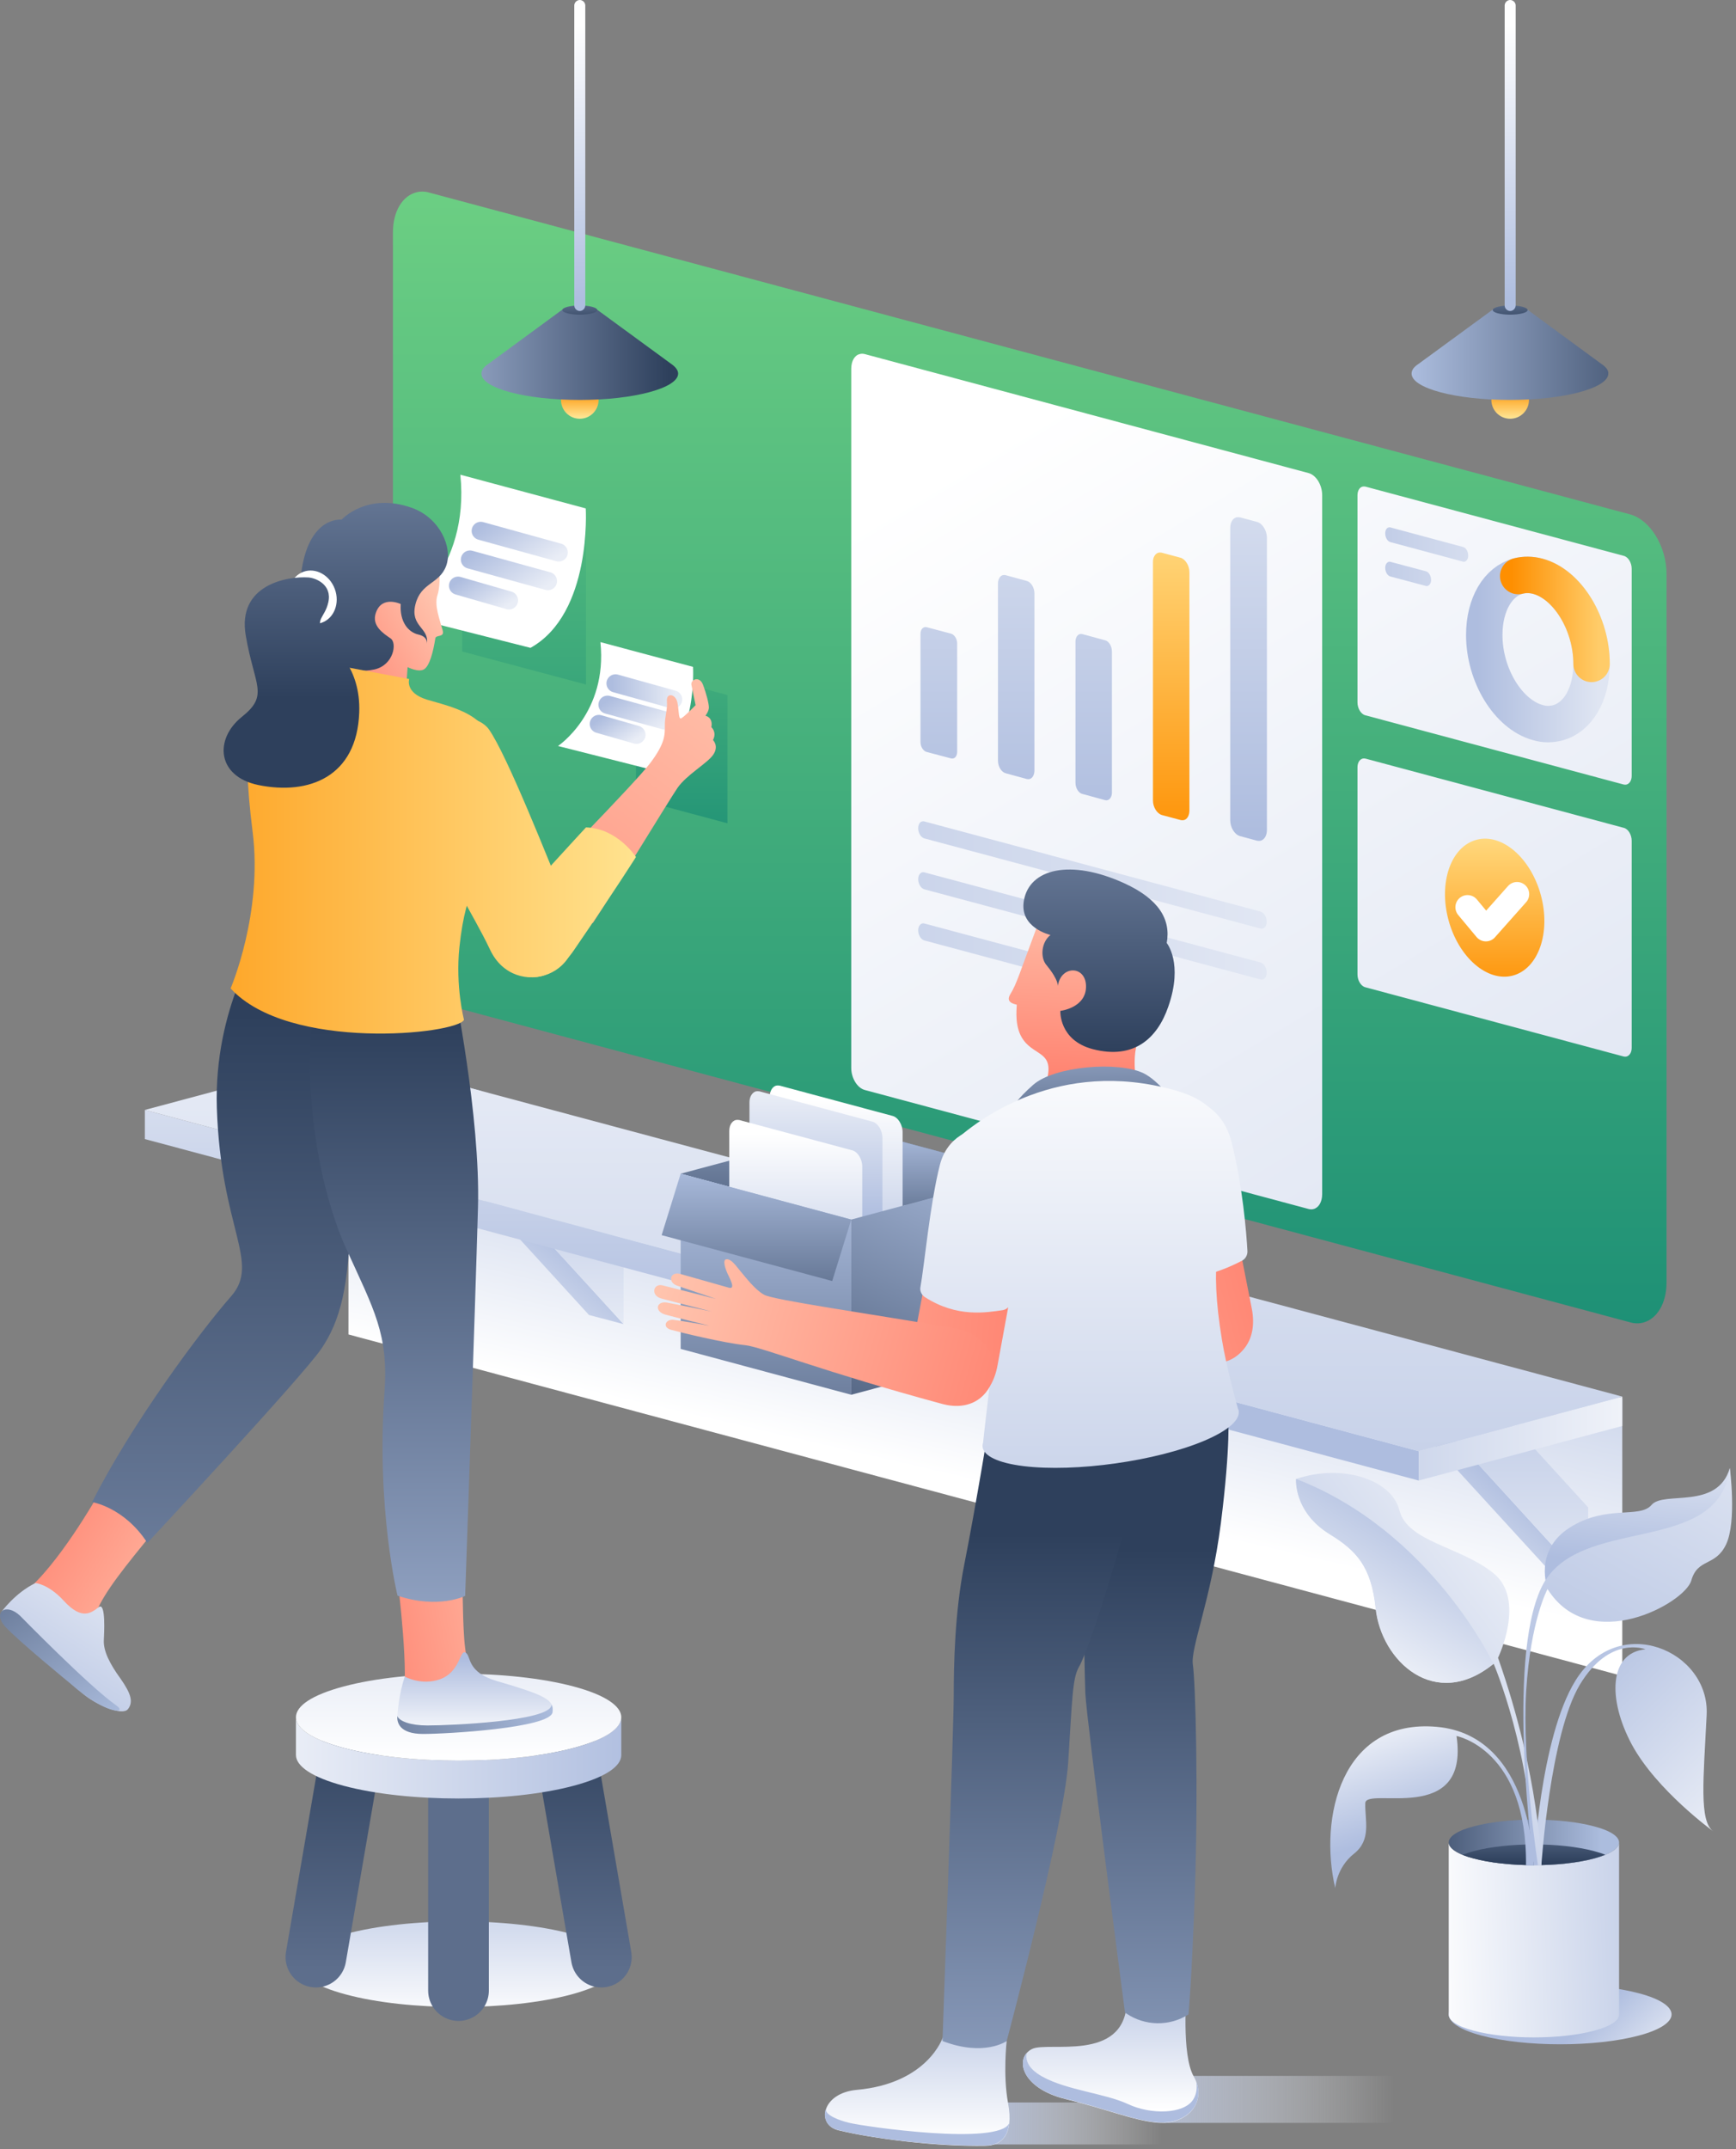 <svg width="286" height="354" viewBox="0 0 286 354" fill="none" xmlns="http://www.w3.org/2000/svg">
<rect x="0" y="0" width="286" height="354" fill="#808080" stroke="none"/>
<g clip-path="url(#clip0_117_3882)">
<path d="M57.406 174.089L267.266 230.331V276.035L57.406 219.793V174.089Z" fill="url(#paint0_linear_117_3882)"/>
<path d="M238.144 222.55L228.814 225.043L223.073 223.532L232.44 221.001L238.144 222.55Z" fill="url(#paint1_linear_117_3882)"/>
<path d="M228.814 225.044L261.638 261.002L255.934 259.454L223.073 223.533L228.814 225.044Z" fill="url(#paint2_linear_117_3882)"/>
<path d="M238.144 222.55L261.638 248.273V261.002L228.814 225.043L238.144 222.55Z" fill="url(#paint3_linear_117_3882)"/>
<path d="M79.239 179.68L69.909 182.172L64.205 180.624L73.535 178.131L79.239 179.68Z" fill="url(#paint4_linear_117_3882)"/>
<path d="M69.909 182.173L102.732 218.094L97.029 216.583L64.205 180.624L69.909 182.173Z" fill="url(#paint5_linear_117_3882)"/>
<path d="M79.239 179.68L102.733 205.364V218.093L69.909 182.173L79.239 179.68Z" fill="url(#paint6_linear_117_3882)"/>
<path d="M23.865 182.815L233.724 239.019V243.854L23.865 187.612V182.815Z" fill="url(#paint7_linear_117_3882)"/>
<path d="M233.724 239.019L267.266 230.029V234.864L233.724 243.854V239.019Z" fill="url(#paint8_linear_117_3882)"/>
<path d="M23.865 182.815L57.406 173.825L267.266 230.029L233.724 239.019L23.865 182.815Z" fill="url(#paint9_linear_117_3882)"/>
<path d="M238.673 331.786C238.673 330.54 240.486 329.256 244.036 328.311C251.213 326.385 262.847 326.385 270.023 328.311C273.612 329.256 275.387 330.54 275.387 331.786C275.387 333.033 273.574 334.317 270.023 335.261C262.847 337.188 251.213 337.188 244.036 335.261C240.448 334.317 238.673 333.033 238.673 331.786Z" fill="url(#paint10_linear_117_3882)"/>
<path d="M238.673 303.458C238.673 304.402 240.033 305.384 242.79 306.102C248.267 307.575 257.143 307.575 262.62 306.102C265.377 305.384 266.737 304.402 266.737 303.458V331.825C266.737 332.769 265.377 333.751 262.62 334.469C257.143 335.942 248.267 335.942 242.79 334.469C240.033 333.751 238.673 332.769 238.673 331.825V303.458Z" fill="url(#paint11_linear_117_3882)"/>
<path d="M238.673 303.458C238.673 302.514 240.033 301.531 242.79 300.814C248.267 299.341 257.143 299.341 262.62 300.814C265.377 301.531 266.737 302.514 266.737 303.458C266.737 304.402 265.377 305.384 262.62 306.102C257.143 307.575 248.267 307.575 242.79 306.102C240.033 305.384 238.673 304.402 238.673 303.458Z" fill="url(#paint12_linear_117_3882)"/>
<path d="M262.62 304.893C257.143 303.42 248.267 303.42 242.79 304.893C242.072 305.082 241.468 305.308 240.939 305.497C241.468 305.724 242.072 305.913 242.79 306.102C248.267 307.575 257.143 307.575 262.62 306.102C263.338 305.913 263.942 305.686 264.471 305.497C263.942 305.271 263.338 305.082 262.62 304.893Z" fill="url(#paint13_linear_117_3882)"/>
<path d="M252.686 307.235C252.686 307.235 253.706 286.234 259.56 276.791C266.624 265.384 281.695 271.881 281.166 282.457C280.637 293.033 279.919 299.907 282.223 301.607C282.223 301.607 272.932 294.884 268.852 287.367C264.811 279.85 265.075 272.221 271.081 271.654C271.081 271.654 265.226 269.274 260.278 277.471C255.368 285.667 253.932 307.235 253.932 307.235C253.932 307.235 253.744 307.31 252.686 307.235Z" fill="url(#paint14_linear_117_3882)"/>
<path d="M252.686 307.235C252.686 307.235 252.459 285.819 236.709 284.421C220.958 283.023 217.256 299.454 219.976 310.974C219.976 310.974 220.164 307.613 223.073 305.309C225.981 303.005 224.848 299.832 224.924 296.999C224.999 294.166 242.148 300.852 239.957 285.932C239.957 285.932 251.628 288.123 251.402 307.273H252.686V307.235Z" fill="url(#paint15_linear_117_3882)"/>
<path d="M253.933 307.235C253.933 307.235 253.706 292.655 246.794 273.052C246.794 273.052 251.44 263.458 246.038 259.114C240.637 254.732 231.874 253.977 230.552 248.764C229.23 243.59 221.033 241.059 213.555 243.59C213.555 243.59 213.101 249.029 219.145 252.73C223.526 255.412 225.944 258.056 226.661 264.893C227.568 273.58 236.444 281.89 246.076 274.034C246.076 274.034 252.384 288.727 252.724 307.235H253.933Z" fill="url(#paint16_linear_117_3882)"/>
<path d="M254.99 261.758C254.99 261.758 252.535 255.488 258.616 251.597C264.698 247.745 270.099 250.2 272.101 247.858C274.103 245.516 282.904 248.764 284.981 241.814C284.981 241.814 285.963 252.164 273.725 256.961C261.487 261.758 254.99 261.758 254.99 261.758Z" fill="url(#paint17_linear_117_3882)"/>
<path d="M252.686 307.235C252.686 307.235 248.078 273.807 253.932 261.494C259.787 249.18 283.13 256.659 284.981 241.777C284.981 241.777 286.152 250.578 284.376 254.355C282.601 258.094 279.693 256.583 278.635 260.323C277.577 264.062 261.864 272.75 254.952 261.72C254.952 261.72 252.157 266.857 251.439 278.453C250.722 290.049 253.366 307.197 253.366 307.197H252.686V307.235Z" fill="url(#paint18_linear_117_3882)"/>
<path d="M213.517 243.59C213.517 243.59 213.063 249.029 219.107 252.731C223.488 255.412 225.906 258.056 226.624 264.893C227.53 273.581 236.406 281.89 246.038 274.034C246.038 274.072 235.764 252.164 213.517 243.59Z" fill="url(#paint19_linear_117_3882)"/>
<path d="M68.549 31.691C69.229 31.502 69.984 31.502 70.74 31.728L268.55 84.722C271.874 85.628 274.556 90.01 274.556 94.543V211.219C274.556 214.694 272.969 217.225 270.741 217.829C270.061 218.018 269.306 218.018 268.55 217.792L70.74 164.798C67.416 163.891 64.734 159.51 64.734 154.977V38.3C64.734 34.825 66.283 32.295 68.549 31.691Z" fill="url(#paint20_linear_117_3882)"/>
<path d="M141.637 58.319C141.902 58.243 142.166 58.243 142.468 58.319L215.594 77.922C216.841 78.262 217.823 79.886 217.823 81.548V196.677C217.823 197.961 217.256 198.905 216.425 199.132C216.161 199.207 215.896 199.207 215.594 199.132L142.468 179.528C141.222 179.188 140.24 177.564 140.24 175.902V60.736C140.24 59.452 140.806 58.508 141.637 58.319Z" fill="url(#paint21_linear_117_3882)"/>
<path d="M151.911 135.298C152.024 135.26 152.138 135.26 152.289 135.298L207.662 150.142C208.229 150.293 208.682 151.049 208.682 151.804C208.682 152.408 208.418 152.824 208.04 152.937C207.927 152.975 207.813 152.975 207.662 152.937L152.289 138.093C151.722 137.942 151.269 137.186 151.269 136.431C151.269 135.827 151.533 135.373 151.911 135.298Z" fill="url(#paint22_linear_117_3882)"/>
<path d="M151.911 143.683C152.024 143.645 152.138 143.645 152.289 143.683L207.662 158.527C208.229 158.678 208.682 159.434 208.682 160.189C208.682 160.794 208.418 161.209 208.04 161.322C207.927 161.36 207.813 161.36 207.662 161.322L152.289 146.478C151.722 146.327 151.269 145.572 151.269 144.816C151.269 144.25 151.533 143.796 151.911 143.683Z" fill="url(#paint23_linear_117_3882)"/>
<path d="M151.911 152.107C152.024 152.069 152.138 152.069 152.289 152.107L184.999 160.87C185.566 161.021 186.019 161.776 186.019 162.532C186.019 163.136 185.755 163.552 185.377 163.665C185.264 163.703 185.15 163.703 184.999 163.665L152.289 154.902C151.722 154.751 151.269 153.996 151.269 153.24C151.269 152.674 151.533 152.22 151.911 152.107Z" fill="url(#paint24_linear_117_3882)"/>
<path d="M224.471 80.151C224.622 80.113 224.773 80.113 224.962 80.151L267.53 91.558C268.248 91.747 268.815 92.691 268.815 93.673V127.781C268.815 128.536 268.475 129.065 267.984 129.216C267.833 129.254 267.681 129.254 267.493 129.216L224.924 117.809C224.206 117.62 223.64 116.676 223.64 115.694V81.586C223.64 80.831 223.98 80.264 224.471 80.151Z" fill="url(#paint25_linear_117_3882)"/>
<path d="M228.777 86.874C228.89 86.837 228.965 86.837 229.079 86.874L241.015 90.085C241.506 90.198 241.883 90.841 241.883 91.52C241.883 92.011 241.657 92.389 241.317 92.502C241.203 92.54 241.128 92.54 241.015 92.502L229.079 89.292C228.588 89.179 228.21 88.537 228.21 87.857C228.21 87.328 228.437 86.95 228.777 86.874Z" fill="url(#paint26_linear_117_3882)"/>
<path d="M228.777 92.54C228.89 92.502 228.965 92.502 229.079 92.54L234.896 94.089C235.387 94.202 235.764 94.844 235.764 95.524C235.764 96.015 235.538 96.393 235.198 96.506C235.084 96.544 235.009 96.544 234.896 96.506L229.079 94.957C228.588 94.844 228.21 94.202 228.21 93.522C228.21 93.031 228.437 92.653 228.777 92.54Z" fill="url(#paint27_linear_117_3882)"/>
<path d="M224.471 124.948C224.622 124.91 224.773 124.91 224.962 124.948L267.53 136.355C268.248 136.544 268.815 137.488 268.815 138.471V172.578C268.815 173.334 268.475 173.863 267.984 174.014C267.833 174.051 267.681 174.051 267.493 174.014L224.924 162.607C224.206 162.418 223.64 161.473 223.64 160.491V126.384C223.64 125.628 223.98 125.099 224.471 124.948Z" fill="url(#paint28_linear_117_3882)"/>
<path d="M76.141 78.716L96.538 84.155V112.748L76.141 107.309V78.716Z" fill="url(#paint29_linear_117_3882)"/>
<path d="M75.839 78.187L96.5 83.739C96.5 83.739 97.558 101.039 87.397 106.705L66.358 101.379C66.396 101.379 77.463 93.938 75.839 78.187Z" fill="white"/>
<path d="M79.201 87.441L92.043 90.992" stroke="url(#paint30_linear_117_3882)" stroke-width="3" stroke-miterlimit="10" stroke-linecap="round" stroke-linejoin="round"/>
<path d="M77.425 92.163L90.268 95.713" stroke="url(#paint31_linear_117_3882)" stroke-width="3" stroke-miterlimit="10" stroke-linecap="round" stroke-linejoin="round"/>
<path d="M75.461 96.469L83.847 98.886" stroke="url(#paint32_linear_117_3882)" stroke-width="3" stroke-miterlimit="10" stroke-linecap="round" stroke-linejoin="round"/>
<path d="M203.696 85.212C203.885 85.175 204.074 85.175 204.3 85.212L207.096 85.968C207.964 86.195 208.72 87.365 208.72 88.574V136.695C208.72 137.64 208.304 138.282 207.7 138.47C207.511 138.508 207.322 138.508 207.096 138.47L204.3 137.715C203.432 137.488 202.676 136.318 202.676 135.109V86.988C202.676 86.043 203.092 85.364 203.696 85.212Z" fill="url(#paint33_linear_117_3882)"/>
<path d="M190.854 91.029C191.005 90.992 191.194 90.992 191.383 91.029L194.48 91.86C195.273 92.087 195.953 93.144 195.953 94.24V133.485C195.953 134.316 195.575 134.958 195.046 135.071C194.895 135.109 194.706 135.109 194.518 135.071L191.42 134.24C190.627 134.013 189.947 132.956 189.947 131.861V92.653C189.909 91.785 190.325 91.18 190.854 91.029Z" fill="url(#paint34_linear_117_3882)"/>
<path d="M177.898 104.438C178.011 104.401 178.162 104.401 178.314 104.438L182.053 105.458C182.695 105.609 183.186 106.44 183.186 107.309V130.539C183.186 131.181 182.884 131.672 182.468 131.785C182.355 131.823 182.204 131.823 182.053 131.785L178.314 130.765C177.671 130.614 177.18 129.783 177.18 128.915V105.685C177.18 105.043 177.483 104.552 177.898 104.438Z" fill="url(#paint35_linear_117_3882)"/>
<path d="M165.207 94.731C165.358 94.694 165.509 94.694 165.66 94.731L169.135 95.676C169.853 95.865 170.419 96.771 170.419 97.753V126.913C170.419 127.631 170.079 128.197 169.626 128.31C169.475 128.348 169.324 128.348 169.173 128.31L165.698 127.366C164.98 127.177 164.414 126.271 164.414 125.289V96.091C164.414 95.411 164.754 94.845 165.207 94.731Z" fill="url(#paint36_linear_117_3882)"/>
<path d="M152.289 103.305C152.402 103.267 152.515 103.267 152.667 103.305L156.67 104.363C157.237 104.514 157.69 105.232 157.69 105.987V123.815C157.69 124.382 157.426 124.835 157.048 124.911C156.935 124.948 156.821 124.948 156.67 124.911L152.667 123.853C152.1 123.702 151.647 122.984 151.647 122.229V104.401C151.647 103.834 151.911 103.418 152.289 103.305Z" fill="url(#paint37_linear_117_3882)"/>
<path d="M256.614 119.056C259.9 118.187 262.204 114.448 262.204 109.349C262.204 102.701 258.238 96.242 253.366 94.92C252.233 94.618 251.137 94.618 250.118 94.882C246.831 95.751 244.527 99.49 244.527 104.59C244.527 111.237 248.493 117.696 253.366 119.018C254.499 119.358 255.594 119.321 256.614 119.056Z" stroke="url(#paint38_linear_117_3882)" stroke-width="6" stroke-miterlimit="10"/>
<path d="M262.205 109.349C262.205 102.701 258.239 96.242 253.366 94.92C252.233 94.618 251.138 94.618 250.118 94.882" stroke="url(#paint39_linear_117_3882)" stroke-width="6" stroke-miterlimit="10" stroke-linecap="round" stroke-linejoin="round"/>
<path d="M243.243 138.32C247.436 137.186 252.195 141.303 253.857 147.46C255.519 153.617 253.441 159.547 249.249 160.68C245.056 161.813 240.297 157.696 238.635 151.54C236.973 145.383 239.013 139.453 243.243 138.32Z" fill="url(#paint40_linear_117_3882)"/>
<path d="M241.77 149.424L244.792 153.051L249.929 147.271" stroke="white" stroke-width="4" stroke-miterlimit="10" stroke-linecap="round" stroke-linejoin="round"/>
<path d="M95.518 68.971C97.228 68.971 98.615 67.585 98.615 65.874C98.615 64.164 97.228 62.777 95.518 62.777C93.807 62.777 92.421 64.164 92.421 65.874C92.421 67.585 93.807 68.971 95.518 68.971Z" fill="url(#paint41_linear_117_3882)"/>
<path d="M110.589 59.944L98.351 50.992H92.647L80.447 59.944C79.692 60.435 79.314 60.963 79.314 61.53C79.314 63.947 86.566 65.874 95.518 65.874C104.47 65.874 111.722 63.91 111.722 61.53C111.722 61.001 111.307 60.435 110.589 59.944Z" fill="url(#paint42_linear_117_3882)"/>
<path d="M95.518 51.823C97.103 51.823 98.389 51.485 98.389 51.068C98.389 50.651 97.103 50.312 95.518 50.312C93.933 50.312 92.647 50.651 92.647 51.068C92.647 51.485 93.933 51.823 95.518 51.823Z" fill="url(#paint43_linear_117_3882)"/>
<path d="M95.518 51.218C95.027 51.218 94.611 50.803 94.611 50.312V0.907C94.611 0.415 95.027 0 95.518 0C96.009 0 96.424 0.415 96.424 0.907V50.274C96.424 50.803 96.009 51.218 95.518 51.218Z" fill="url(#paint44_linear_117_3882)"/>
<path d="M248.796 68.971C250.506 68.971 251.893 67.585 251.893 65.874C251.893 64.164 250.506 62.777 248.796 62.777C247.085 62.777 245.698 64.164 245.698 65.874C245.698 67.585 247.085 68.971 248.796 68.971Z" fill="url(#paint45_linear_117_3882)"/>
<path d="M263.829 59.944L251.628 50.992H245.925L233.687 59.944C232.931 60.435 232.554 60.963 232.554 61.53C232.554 63.947 239.806 65.874 248.758 65.874C257.71 65.874 264.962 63.91 264.962 61.53C265 61.001 264.584 60.435 263.829 59.944Z" fill="url(#paint46_linear_117_3882)"/>
<path d="M248.795 51.823C250.381 51.823 251.666 51.485 251.666 51.068C251.666 50.651 250.381 50.312 248.795 50.312C247.21 50.312 245.925 50.651 245.925 51.068C245.925 51.485 247.21 51.823 248.795 51.823Z" fill="url(#paint47_linear_117_3882)"/>
<path d="M248.795 51.218C248.304 51.218 247.889 50.803 247.889 50.312V0.907C247.889 0.415 248.304 0 248.795 0C249.286 0 249.702 0.415 249.702 0.907V50.274C249.702 50.803 249.286 51.218 248.795 51.218Z" fill="url(#paint48_linear_117_3882)"/>
<path d="M153.157 210.653C154.668 211.106 161.694 213.07 165.32 213.524C167.888 213.864 178.276 218.358 197.426 224.137C206.869 226.97 210.004 213.788 199.654 211.711C185.754 208.915 170.155 206.234 168.644 205.327C167.133 204.421 165.66 202.343 164.791 201.248C163.96 200.228 163.356 199.284 162.6 199.284C161.845 199.321 162.412 201.059 162.865 202.003C163.318 202.948 163.847 204.27 162.865 203.967C162.865 203.967 156.632 202.003 154.933 201.474C153.233 200.946 152.78 202.796 154.366 203.363C155.915 203.93 160.712 205.743 160.712 205.743C160.712 205.743 153.535 203.703 151.987 203.288C150.438 202.872 149.947 204.874 151.684 205.44C153.422 206.007 159.919 207.858 159.919 207.858C159.919 207.858 154.895 206.649 152.591 206.158C150.891 205.78 150.4 207.556 152.326 208.16C154.706 208.878 159.465 210.2 159.465 210.2C159.465 210.2 155.348 209.331 153.497 209.029C152.289 208.84 151.647 210.2 153.157 210.653Z" fill="url(#paint49_linear_117_3882)"/>
<path d="M190.136 207.631C190.136 207.631 190.778 211.258 192.327 218.85C194.064 227.311 208.342 226.442 206.226 215.526C203.96 203.93 203.734 202.948 203.734 202.948L190.136 207.631Z" fill="url(#paint50_linear_117_3882)"/>
<path d="M189.758 210.199C189.116 210.048 188.625 209.482 188.512 208.802C188.058 205.516 186.661 195.355 186.283 188.858C185.717 179.68 200.07 177.149 202.865 188.027C204.716 195.166 205.358 203.211 205.509 206.044C205.547 206.686 205.207 207.329 204.64 207.631C202.298 208.877 195.915 211.786 189.758 210.199Z" fill="url(#paint51_linear_117_3882)"/>
<path d="M140.24 185.799L168.342 193.316L171.477 203.439L143.375 195.922L140.24 185.799Z" fill="url(#paint52_linear_117_3882)"/>
<path d="M112.137 193.316L140.24 185.799L168.342 193.316L140.24 200.87L112.137 193.316Z" fill="url(#paint53_linear_117_3882)"/>
<path d="M168.342 193.316L140.24 185.799V200.87L168.342 193.316Z" fill="url(#paint54_linear_117_3882)"/>
<path d="M127.851 178.811C128.039 178.773 128.228 178.773 128.455 178.811L147.039 183.797C147.945 184.024 148.701 185.232 148.701 186.479V215.147C148.701 216.092 148.247 216.809 147.643 216.96C147.454 216.998 147.265 216.998 147.039 216.96L128.455 211.975C127.548 211.748 126.793 210.539 126.793 209.293V180.624C126.831 179.68 127.246 179 127.851 178.811Z" fill="url(#paint55_linear_117_3882)"/>
<path d="M124.527 179.755C124.715 179.718 124.904 179.718 125.131 179.755L143.715 184.741C144.621 184.968 145.377 186.177 145.377 187.423V216.092C145.377 217.036 144.923 217.754 144.319 217.905C144.13 217.943 143.941 217.943 143.715 217.905L125.131 212.919C124.224 212.692 123.469 211.484 123.469 210.237V181.568C123.469 180.624 123.922 179.944 124.527 179.755Z" fill="url(#paint56_linear_117_3882)"/>
<path d="M121.203 184.477C121.391 184.439 121.58 184.439 121.807 184.477L140.391 189.463C141.297 189.69 142.053 190.898 142.053 192.145V220.813C142.053 221.758 141.599 222.475 140.995 222.626C140.806 222.664 140.617 222.664 140.391 222.626L121.807 217.641C120.9 217.414 120.145 216.205 120.145 214.959V186.29C120.145 185.346 120.561 184.666 121.203 184.477Z" fill="url(#paint57_linear_117_3882)"/>
<path d="M112.137 193.315L140.24 200.87V229.727L112.137 222.173V193.315Z" fill="url(#paint58_linear_117_3882)"/>
<path d="M112.137 193.315L140.24 200.87L137.105 210.993L109.002 203.438L112.137 193.315Z" fill="url(#paint59_linear_117_3882)"/>
<path d="M140.24 200.87L168.342 193.315V222.173L140.24 229.727V200.87Z" fill="url(#paint60_linear_117_3882)"/>
<path d="M187.567 179.944C187.567 179.944 186.132 174.77 187.567 171.143C188.625 168.424 195.235 162.532 191.458 153.844C188.398 146.781 174.045 144.023 170.797 152.749C167.926 160.416 167.511 162.003 166.453 163.74C165.66 165.024 166.869 165.327 167.511 165.478C167.473 166.384 167.133 169.293 168.606 171.295C170.646 174.127 174.121 173.108 172.157 178.924L187.567 179.944Z" fill="url(#paint61_linear_117_3882)"/>
<path d="M173.063 153.996C173.063 153.996 167.888 152.825 168.682 148.33C169.588 143.08 176.349 141.418 185.263 145.497C190.854 148.065 192.931 151.389 192.213 155.318C192.213 155.318 194.971 158.641 192.478 165.78C190.665 171.068 186.774 174.543 180.051 172.806C174.423 171.333 174.687 166.498 174.687 166.498C174.687 166.498 179.031 166.007 178.918 162.343C178.804 158.944 174.687 159.019 174.272 162.456C174.272 162.456 174.498 161.512 172.421 158.981C171.326 157.735 171.552 155.166 173.063 153.996Z" fill="url(#paint62_linear_117_3882)"/>
<path d="M233.725 349.652H191.722L184.508 341.909H233.725V349.652Z" fill="url(#paint63_linear_117_3882)"/>
<path d="M202.412 353.203H160.372L153.195 346.291H202.412V353.203Z" fill="url(#paint64_linear_117_3882)"/>
<path d="M195.5 327.972C195.5 327.972 194.593 338.397 196.67 342.023C199.05 346.215 195.537 350.068 190.627 349.615C186.623 349.237 182.77 347.5 175.518 345.724C168.266 343.949 167.057 339.001 170.004 337.49C172.572 336.168 185.15 339.756 185.641 329.898L195.5 327.972Z" fill="url(#paint65_linear_117_3882)"/>
<path d="M202.336 232.976C202.336 232.976 202.79 237.81 201.128 250.917C199.503 263.608 196.104 271.389 196.52 274.185C196.935 276.98 197.464 294.317 196.822 312.334C196.293 326.876 195.802 331.786 195.802 331.786C192.667 333.788 188.625 333.713 185.566 331.635L185.339 331.484C185.339 331.484 178.993 283.25 178.805 278.906C178.616 274.6 177.974 234.411 177.974 234.411L202.336 232.976Z" fill="url(#paint66_linear_117_3882)"/>
<path d="M196.557 345.837C195.009 348.217 189.607 348.33 185.83 346.555C182.015 344.779 175.783 344.288 171.703 342.022C169.059 340.549 168.946 339 169.173 338.094C167.397 340.058 169.059 344.137 175.518 345.686C182.771 347.461 186.585 349.199 190.627 349.576C195.197 349.992 198.559 346.706 197.086 342.891C197.237 343.835 197.162 344.893 196.557 345.837Z" fill="url(#paint67_linear_117_3882)"/>
<path d="M165.849 336.168C165.849 336.168 165.207 341.721 166.076 346.404C167.058 351.692 164.942 353.392 162.374 353.43C154.517 353.581 143.979 352.297 138.087 350.861C134.461 349.955 135.329 344.742 141.146 344.214C152.855 343.156 155.311 335.602 155.311 335.602L165.849 336.168Z" fill="url(#paint68_linear_117_3882)"/>
<path d="M190.136 230.408L163.356 232.221C163.356 232.221 160.712 248.425 158.861 257.679C157.275 265.686 157.124 274.336 157.124 279.322C157.124 284.308 155.273 336.168 155.273 336.168C162.185 338.812 165.849 336.168 165.849 336.168C165.849 336.168 175.292 300.776 175.972 290.389C176.651 280.002 176.651 276.489 177.747 274.563C179.711 271.277 187.681 246.007 190.136 230.408Z" fill="url(#paint69_linear_117_3882)"/>
<path d="M166.264 349.691C164.64 353.43 142.506 350.295 139.786 349.615C138.54 349.313 135.782 348.407 136.085 347.273C135.518 348.784 136.198 350.371 138.049 350.824C143.941 352.297 154.517 353.544 162.336 353.392C164.3 353.392 165.962 352.41 166.264 349.691Z" fill="url(#paint70_linear_117_3882)"/>
<path d="M167.02 182.136C167.02 182.136 167.699 180.889 170.192 178.698C173.705 175.563 184.319 174.77 188.398 176.772C190.816 177.943 193.309 181.418 193.309 181.418L167.02 182.136Z" fill="url(#paint71_linear_117_3882)"/>
<path d="M193.535 179.567C183.979 176.885 175.896 178.094 169.739 180.398C161.505 183.457 156.746 188.443 156.746 188.443C156.746 188.443 162.827 199.057 164.262 204.987C165.547 210.313 162.336 233.429 161.958 237.622C161.883 237.848 161.845 238.113 161.883 238.34C162.072 239.775 164.338 240.946 168.606 241.475C177.143 242.532 190.514 240.644 198.446 237.282C202.412 235.582 204.263 233.882 204.074 232.409C204.074 232.296 204.036 232.183 203.96 232.069C203.545 230.596 201.996 224.855 201.316 220.7C199.126 207.442 201.09 204.005 202.261 193.127C203.129 184.742 199.654 181.304 193.535 179.567Z" fill="url(#paint72_linear_117_3882)"/>
<path d="M152.289 211.672C152.289 211.672 151.533 215.261 150.211 222.891C148.738 231.389 162.336 235.846 164.338 224.892C166.491 213.259 166.642 212.277 166.642 212.277L152.289 211.672Z" fill="url(#paint73_linear_117_3882)"/>
<path d="M152.365 213.637C151.798 213.259 151.496 212.579 151.647 211.937C152.251 208.651 153.233 198.075 154.857 191.805C157.199 182.928 170.344 183.91 169.626 195.091C169.135 202.456 167.247 211.786 166.529 214.543C166.378 215.185 165.849 215.676 165.207 215.79C162.525 216.167 157.69 217.074 152.365 213.637Z" fill="url(#paint74_linear_117_3882)"/>
<path d="M110.589 219.038C112.1 219.454 119.201 221.191 122.827 221.569C125.395 221.833 135.934 226.026 155.235 231.238C164.753 233.807 167.511 220.511 157.086 218.736C143.11 216.356 127.473 214.128 125.886 213.259C124.338 212.39 122.827 210.351 121.92 209.293C121.089 208.273 120.447 207.367 119.692 207.404C118.936 207.442 119.541 209.18 120.032 210.124C120.485 211.068 121.089 212.353 120.069 212.088C120.069 212.088 113.762 210.313 112.062 209.822C110.362 209.369 109.984 211.219 111.533 211.748C113.119 212.277 117.954 213.939 117.954 213.939C117.954 213.939 110.702 212.088 109.153 211.71C107.605 211.333 107.152 213.372 108.927 213.863C110.702 214.354 117.237 216.016 117.237 216.016C117.237 216.016 112.175 214.959 109.871 214.543C108.134 214.241 107.718 216.016 109.682 216.545C112.1 217.187 116.897 218.358 116.897 218.358C116.897 218.358 112.78 217.603 110.929 217.376C109.644 217.263 109.04 218.623 110.589 219.038Z" fill="url(#paint75_linear_117_3882)"/>
<path d="M49.285 323.515C49.285 321.702 51.854 319.926 56.991 318.529C67.265 315.772 83.884 315.772 94.12 318.529C99.257 319.889 101.826 321.702 101.826 323.515C101.826 325.328 99.257 327.103 94.12 328.501C83.847 331.258 67.227 331.258 56.991 328.501C51.854 327.141 49.285 325.328 49.285 323.515Z" fill="url(#paint76_linear_117_3882)"/>
<path d="M75.537 288.349V327.858" stroke="url(#paint77_linear_117_3882)" stroke-width="10" stroke-miterlimit="10" stroke-linecap="round" stroke-linejoin="round"/>
<path d="M58.842 282.834L52.043 322.344" stroke="url(#paint78_linear_117_3882)" stroke-width="10" stroke-miterlimit="10" stroke-linecap="round" stroke-linejoin="round"/>
<path d="M92.269 282.834L99.068 322.344" stroke="url(#paint79_linear_117_3882)" stroke-width="10" stroke-miterlimit="10" stroke-linecap="round" stroke-linejoin="round"/>
<path d="M48.757 282.834C48.757 284.685 51.363 286.498 56.613 287.896C67.076 290.691 84.035 290.691 94.498 287.896C99.748 286.498 102.355 284.648 102.355 282.834V289.067C102.355 290.918 99.748 292.731 94.498 294.128C84.035 296.923 67.076 296.923 56.613 294.128C51.363 292.731 48.757 290.88 48.757 289.067V282.834Z" fill="url(#paint80_linear_117_3882)"/>
<path d="M48.757 282.834C48.757 280.984 51.363 279.171 56.613 277.773C67.076 274.978 84.035 274.978 94.498 277.773C99.748 279.171 102.355 281.021 102.355 282.834C102.355 284.685 99.748 286.498 94.498 287.896C84.035 290.691 67.076 290.691 56.613 287.896C51.363 286.498 48.757 284.685 48.757 282.834Z" fill="url(#paint81_linear_117_3882)"/>
<path d="M16.084 246.347C16.084 246.347 9.512 257.943 4.035 262.249C0.9 264.741 1.882 266.555 6.566 270.256C11.212 273.996 16.462 278.339 18.464 278.641C20.466 278.944 20.352 278.075 17.671 274.789C12.42 268.254 15.404 264.326 25.678 251.824L16.084 246.347Z" fill="url(#paint82_linear_117_3882)"/>
<path d="M43.053 154.562C43.053 154.562 35.197 166.007 35.725 182.475C36.367 202.494 43.015 207.933 38.029 213.561C33.081 219.189 21.674 234.487 15.178 247.405C15.178 247.405 20.465 248.236 24.28 254.128C24.28 254.128 49.852 226.706 52.949 222.136C56.047 217.565 57.595 211.748 57.671 199.888C57.746 188.028 59.144 160.001 59.144 160.001L43.053 154.562Z" fill="url(#paint83_linear_117_3882)"/>
<path d="M0.258 265.459C0.258 265.459 2.524 262.324 5.848 260.738C5.848 260.738 7.963 260.889 10.494 263.646C13.553 267.008 15.102 265.573 16.273 264.704C17.482 263.797 17.142 269.274 17.104 270.181C17.028 271.918 18.048 273.996 19.861 276.489C21.637 279.019 21.977 280.379 21.07 281.512C20.163 282.645 16.122 280.908 13.969 279.208C11.816 277.546 0.258 265.459 0.258 265.459Z" fill="url(#paint84_linear_117_3882)"/>
<path d="M3.317 266.139C0.975 263.911 -1.253 265.535 0.824 267.877C2.902 270.181 11.627 277.319 11.627 277.319C17.444 282.494 21.07 282.268 19.219 280.946C14.762 277.848 3.317 266.139 3.317 266.139Z" fill="url(#paint85_linear_117_3882)"/>
<path d="M54.876 112.106C54.876 112.106 55.933 107.272 55.48 105.61C54.989 103.948 50.381 95.6 53.214 89.481C56.046 83.362 63.978 82.72 68.36 85.931C72.742 89.141 72.817 95.827 72.062 98.055C71.533 99.68 72.402 101.908 72.93 103.834C73.27 105.043 71.835 104.514 71.722 105.119C71.382 107.309 70.777 109.727 69.833 110.256C68.889 110.784 67.151 109.878 67.151 109.878L66.849 114.335L54.876 112.106Z" fill="url(#paint86_linear_117_3882)"/>
<path d="M49.739 93.598C51.174 84.948 56.273 85.591 56.273 85.591C56.273 85.591 60.466 80.983 67.907 83.664C72.477 85.326 74.63 90.199 73.497 93.221C72.364 96.242 69.342 95.902 68.436 99.566C67.529 103.23 70.778 103.381 70.324 106.063C70.324 106.063 70.589 104.892 68.927 104.514C67.265 104.137 65.829 102.437 66.018 99.491C66.018 99.491 62.959 98.017 61.939 100.888C61.146 103.041 63.148 104.325 64.356 105.156C65.452 105.912 64.847 109.538 61.712 110.256C54.422 111.842 47.888 104.552 49.739 93.598Z" fill="url(#paint87_linear_117_3882)"/>
<path d="M65.263 258.245C65.263 258.245 67.076 271.881 66.623 278.113C66.358 282.117 67.831 282.759 73.799 282.495C79.767 282.23 86.566 282.079 88.266 281.021C90.003 279.926 86.642 278.453 82.411 278C75.537 277.282 76.557 272.183 76.066 256.017L65.263 258.245Z" fill="url(#paint88_linear_117_3882)"/>
<path d="M65.49 262.815C65.49 262.815 61.977 248.613 63.337 229.35C64.016 219.718 61.675 215.865 56.991 205.554C51.967 194.449 48.681 174.128 53.289 158.528L74.706 162.192C74.706 162.192 79.163 183.873 78.747 198.83C78.294 215.261 76.632 262.853 76.632 262.853C76.632 262.853 72.213 265.082 65.49 262.815Z" fill="url(#paint89_linear_117_3882)"/>
<path d="M65.452 282.721C65.452 282.721 65.678 278.982 66.698 276.149C66.698 276.149 69.418 277.66 72.439 276.602C75.952 275.356 75.688 271.541 76.746 272.221C77.652 272.825 76.859 275.393 81.807 276.867C89.55 279.133 91.401 279.926 91.023 282.041C90.57 284.61 73.686 285.592 69.72 285.592C65.754 285.592 65.414 283.665 65.452 282.721Z" fill="url(#paint90_linear_117_3882)"/>
<path d="M90.872 280.757C90.872 280.795 90.872 280.832 90.834 280.908C90.381 283.476 74.366 284.194 70.4 284.194C67.68 284.194 65.792 283.514 65.452 282.645C65.452 282.683 65.452 282.721 65.452 282.721C65.414 283.627 65.716 285.592 69.72 285.592C73.686 285.592 90.57 284.61 91.023 282.041C91.099 281.55 91.061 281.135 90.872 280.757Z" fill="url(#paint91_linear_117_3882)"/>
<path d="M76.443 167.97C75.31 170.35 47.548 173.258 37.992 162.796C37.992 162.796 43.318 150.444 41.618 136.997C39.616 121.096 41.24 116.563 45.433 114.561C49.625 112.559 53.667 114.977 54.838 109.462L67.416 111.842C67.416 111.842 66.66 114.108 70.362 115.241C74.064 116.374 81.24 117.658 81.089 124.004C80.863 132.049 82.26 136.015 81.089 139.528C79.541 144.212 76.783 145.496 75.688 155.997C75.008 162.493 76.443 167.97 76.443 167.97Z" fill="url(#paint92_linear_117_3882)"/>
<path d="M53.03 102.556C55.05 101.824 56.008 99.354 55.17 97.04C54.331 94.725 52.013 93.442 49.993 94.174C47.973 94.907 47.015 97.376 47.854 99.691C48.693 102.005 51.01 103.288 53.03 102.556Z" fill="white"/>
<path d="M50.796 95.109C47.359 94.882 39.049 96.28 40.485 104.665C41.92 113.051 44.375 114.448 39.843 118.074C35.31 121.7 35.688 127.857 42.524 129.292C50.947 131.03 58.804 127.895 59.182 117.357C59.446 109.953 55.14 106.781 53.44 104.363C51.741 101.946 53.478 101.87 54.083 99.226C54.762 96.28 52.005 95.185 50.796 95.109Z" fill="url(#paint93_linear_117_3882)"/>
<path d="M104.772 110.445L119.843 114.486V135.601L104.772 131.559V110.445Z" fill="url(#paint94_linear_117_3882)"/>
<path d="M98.917 105.761L114.177 109.84C114.177 109.84 114.97 122.607 107.454 126.8L91.93 122.871C91.93 122.871 100.126 117.394 98.917 105.761Z" fill="white"/>
<path d="M101.41 112.56L110.891 115.204" stroke="url(#paint95_linear_117_3882)" stroke-width="3" stroke-miterlimit="10" stroke-linecap="round" stroke-linejoin="round"/>
<path d="M100.088 116.072L109.569 118.679" stroke="url(#paint96_linear_117_3882)" stroke-width="3" stroke-miterlimit="10" stroke-linecap="round" stroke-linejoin="round"/>
<path d="M98.653 119.245L104.848 121.02" stroke="url(#paint97_linear_117_3882)" stroke-width="3" stroke-miterlimit="10" stroke-linecap="round" stroke-linejoin="round"/>
<path d="M88.266 145.648C88.266 145.648 104.545 129.066 107.076 125.742C109.607 122.418 109.531 121.021 109.531 119.548C109.494 118.037 109.985 116.979 109.871 115.506C109.758 114.033 111.231 114.297 111.571 115.582C111.873 116.866 111.76 118.339 112.138 118.339C112.478 118.339 114.593 116.148 114.593 116.148C114.593 116.148 114.102 113.731 113.913 112.824C113.724 111.918 115.235 111.276 115.801 112.749C116.368 114.222 116.821 115.997 116.783 116.601C116.746 117.206 116.217 117.886 116.217 117.886C116.217 117.886 117.501 118.112 117.199 119.774C117.199 119.774 118.143 120.567 117.463 121.889C117.463 121.889 118.483 122.871 117.501 124.307C116.519 125.742 113.12 127.593 111.609 129.784C110.098 132.012 100.919 147.121 97.671 152.031L88.266 145.648Z" fill="url(#paint98_linear_117_3882)"/>
<path d="M96.538 136.28C96.538 136.28 86.264 147.347 83.393 150.973C78.332 157.395 87.699 166.498 94.536 156.526C101.373 146.554 104.772 141.153 104.772 141.153C104.772 141.153 101.75 136.431 96.538 136.28Z" fill="url(#paint99_linear_117_3882)"/>
<path d="M93.894 150.369C90.154 141.115 83.544 124.42 80.56 120.152C77.576 115.884 63.714 117.621 68.587 130.992C73.459 144.364 77.765 150.105 80.749 156.45C84.866 165.1 97.935 160.379 93.894 150.369Z" fill="url(#paint100_linear_117_3882)"/>
</g>
<defs>
<linearGradient id="paint0_linear_117_3882" x1="158.078" y1="243.514" x2="171.757" y2="184.372" gradientUnits="userSpaceOnUse">
<stop stop-color="white"/>
<stop offset="1" stop-color="#AEBDDF"/>
</linearGradient>
<linearGradient id="paint1_linear_117_3882" x1="195.593" y1="191.393" x2="247.597" y2="238.386" gradientUnits="userSpaceOnUse">
<stop stop-color="white"/>
<stop offset="1" stop-color="#AEBDDF"/>
</linearGradient>
<linearGradient id="paint2_linear_117_3882" x1="227.569" y1="260.781" x2="244.086" y2="240.092" gradientUnits="userSpaceOnUse">
<stop stop-color="white"/>
<stop offset="1" stop-color="#AEBDDF"/>
</linearGradient>
<linearGradient id="paint3_linear_117_3882" x1="245.213" y1="284.449" x2="245.213" y2="215.665" gradientUnits="userSpaceOnUse">
<stop stop-color="white"/>
<stop offset="1" stop-color="#AEBDDF"/>
</linearGradient>
<linearGradient id="paint4_linear_117_3882" x1="36.707" y1="148.505" x2="88.71" y2="195.498" gradientUnits="userSpaceOnUse">
<stop stop-color="white"/>
<stop offset="1" stop-color="#AEBDDF"/>
</linearGradient>
<linearGradient id="paint5_linear_117_3882" x1="68.682" y1="217.893" x2="85.2" y2="197.204" gradientUnits="userSpaceOnUse">
<stop stop-color="white"/>
<stop offset="1" stop-color="#AEBDDF"/>
</linearGradient>
<linearGradient id="paint6_linear_117_3882" x1="86.327" y1="235.18" x2="86.327" y2="181.924" gradientUnits="userSpaceOnUse">
<stop stop-color="white"/>
<stop offset="1" stop-color="#AEBDDF"/>
</linearGradient>
<linearGradient id="paint7_linear_117_3882" x1="128.787" y1="141.793" x2="128.787" y2="221.013" gradientUnits="userSpaceOnUse">
<stop stop-color="white"/>
<stop offset="1" stop-color="#AEBDDF"/>
</linearGradient>
<linearGradient id="paint8_linear_117_3882" x1="283.788" y1="236.951" x2="199.975" y2="236.951" gradientUnits="userSpaceOnUse">
<stop stop-color="white"/>
<stop offset="1" stop-color="#AEBDDF"/>
</linearGradient>
<linearGradient id="paint9_linear_117_3882" x1="145.561" y1="123.437" x2="145.561" y2="292.97" gradientUnits="userSpaceOnUse">
<stop stop-color="white"/>
<stop offset="1" stop-color="#AEBDDF"/>
</linearGradient>
<linearGradient id="paint10_linear_117_3882" x1="272.601" y1="348.082" x2="259.581" y2="334.447" gradientUnits="userSpaceOnUse">
<stop stop-color="white"/>
<stop offset="1" stop-color="#AEBDDF"/>
</linearGradient>
<linearGradient id="paint11_linear_117_3882" x1="235.636" y1="319.847" x2="282.728" y2="318.362" gradientUnits="userSpaceOnUse">
<stop stop-color="white"/>
<stop offset="1" stop-color="#AEBDDF"/>
</linearGradient>
<linearGradient id="paint12_linear_117_3882" x1="263.878" y1="303.459" x2="230.676" y2="303.459" gradientUnits="userSpaceOnUse">
<stop stop-color="#ACBDDE"/>
<stop offset="1" stop-color="#2E405C"/>
</linearGradient>
<linearGradient id="paint13_linear_117_3882" x1="252.703" y1="290.383" x2="252.703" y2="306.844" gradientUnits="userSpaceOnUse">
<stop stop-color="#ACBDDE"/>
<stop offset="1" stop-color="#2E405C"/>
</linearGradient>
<linearGradient id="paint14_linear_117_3882" x1="289.756" y1="314.919" x2="251.245" y2="276.936" gradientUnits="userSpaceOnUse">
<stop stop-color="white"/>
<stop offset="1" stop-color="#AEBDDF"/>
</linearGradient>
<linearGradient id="paint15_linear_117_3882" x1="227.169" y1="279.008" x2="234.291" y2="300.638" gradientUnits="userSpaceOnUse">
<stop stop-color="white"/>
<stop offset="1" stop-color="#AEBDDF"/>
</linearGradient>
<linearGradient id="paint16_linear_117_3882" x1="268.422" y1="248.837" x2="208.986" y2="294.381" gradientUnits="userSpaceOnUse">
<stop stop-color="white"/>
<stop offset="1" stop-color="#AEBDDF"/>
</linearGradient>
<linearGradient id="paint17_linear_117_3882" x1="272.199" y1="226.474" x2="269.034" y2="257.774" gradientUnits="userSpaceOnUse">
<stop stop-color="white"/>
<stop offset="1" stop-color="#AEBDDF"/>
</linearGradient>
<linearGradient id="paint18_linear_117_3882" x1="300.921" y1="199.602" x2="252.699" y2="288.196" gradientUnits="userSpaceOnUse">
<stop stop-color="white"/>
<stop offset="1" stop-color="#AEBDDF"/>
</linearGradient>
<linearGradient id="paint19_linear_117_3882" x1="218.615" y1="277.614" x2="235.966" y2="248.424" gradientUnits="userSpaceOnUse">
<stop stop-color="white"/>
<stop offset="1" stop-color="#AEBDDF"/>
</linearGradient>
<linearGradient id="paint20_linear_117_3882" x1="169.631" y1="-0.123" x2="169.631" y2="284.612" gradientUnits="userSpaceOnUse">
<stop stop-color="#79D985"/>
<stop offset="1" stop-color="#027A71"/>
</linearGradient>
<linearGradient id="paint21_linear_117_3882" x1="150.133" y1="80.56" x2="358.805" y2="428.347" gradientUnits="userSpaceOnUse">
<stop stop-color="white"/>
<stop offset="1" stop-color="#AEBDDF"/>
</linearGradient>
<linearGradient id="paint22_linear_117_3882" x1="285.872" y1="144.109" x2="76.178" y2="144.109" gradientUnits="userSpaceOnUse">
<stop stop-color="white"/>
<stop offset="1" stop-color="#AEBDDF"/>
</linearGradient>
<linearGradient id="paint23_linear_117_3882" x1="285.872" y1="152.528" x2="76.178" y2="152.528" gradientUnits="userSpaceOnUse">
<stop stop-color="white"/>
<stop offset="1" stop-color="#AEBDDF"/>
</linearGradient>
<linearGradient id="paint24_linear_117_3882" x1="285.872" y1="157.909" x2="76.178" y2="157.909" gradientUnits="userSpaceOnUse">
<stop stop-color="white"/>
<stop offset="1" stop-color="#AEBDDF"/>
</linearGradient>
<linearGradient id="paint25_linear_117_3882" x1="210.666" y1="45.407" x2="419.339" y2="393.195" gradientUnits="userSpaceOnUse">
<stop stop-color="white"/>
<stop offset="1" stop-color="#AEBDDF"/>
</linearGradient>
<linearGradient id="paint26_linear_117_3882" x1="271.104" y1="89.664" x2="214.349" y2="89.664" gradientUnits="userSpaceOnUse">
<stop stop-color="white"/>
<stop offset="1" stop-color="#AEBDDF"/>
</linearGradient>
<linearGradient id="paint27_linear_117_3882" x1="271.104" y1="94.538" x2="214.349" y2="94.538" gradientUnits="userSpaceOnUse">
<stop stop-color="white"/>
<stop offset="1" stop-color="#AEBDDF"/>
</linearGradient>
<linearGradient id="paint28_linear_117_3882" x1="190.891" y1="57.273" x2="399.563" y2="405.06" gradientUnits="userSpaceOnUse">
<stop stop-color="white"/>
<stop offset="1" stop-color="#AEBDDF"/>
</linearGradient>
<linearGradient id="paint29_linear_117_3882" x1="86.353" y1="37.622" x2="86.353" y2="178.851" gradientUnits="userSpaceOnUse">
<stop stop-color="#79D985"/>
<stop offset="1" stop-color="#027A71"/>
</linearGradient>
<linearGradient id="paint30_linear_117_3882" x1="88.708" y1="93.878" x2="82.531" y2="84.541" gradientUnits="userSpaceOnUse">
<stop stop-color="#E9EDF6"/>
<stop offset="1" stop-color="#AEBDDF"/>
</linearGradient>
<linearGradient id="paint31_linear_117_3882" x1="86.924" y1="98.604" x2="80.747" y2="89.267" gradientUnits="userSpaceOnUse">
<stop stop-color="#E9EDF6"/>
<stop offset="1" stop-color="#AEBDDF"/>
</linearGradient>
<linearGradient id="paint32_linear_117_3882" x1="81.793" y1="100.924" x2="77.491" y2="94.422" gradientUnits="userSpaceOnUse">
<stop stop-color="#E9EDF6"/>
<stop offset="1" stop-color="#AEBDDF"/>
</linearGradient>
<linearGradient id="paint33_linear_117_3882" x1="205.695" y1="23.512" x2="205.695" y2="137.031" gradientUnits="userSpaceOnUse">
<stop stop-color="white"/>
<stop offset="1" stop-color="#AEBDDF"/>
</linearGradient>
<linearGradient id="paint34_linear_117_3882" x1="192.935" y1="70.956" x2="192.935" y2="140.27" gradientUnits="userSpaceOnUse">
<stop stop-color="#FFEFA4"/>
<stop offset="1" stop-color="#FE8F01"/>
</linearGradient>
<linearGradient id="paint35_linear_117_3882" x1="180.175" y1="23.512" x2="180.175" y2="137.032" gradientUnits="userSpaceOnUse">
<stop stop-color="white"/>
<stop offset="1" stop-color="#AEBDDF"/>
</linearGradient>
<linearGradient id="paint36_linear_117_3882" x1="167.415" y1="23.512" x2="167.415" y2="137.032" gradientUnits="userSpaceOnUse">
<stop stop-color="white"/>
<stop offset="1" stop-color="#AEBDDF"/>
</linearGradient>
<linearGradient id="paint37_linear_117_3882" x1="154.655" y1="23.512" x2="154.655" y2="137.032" gradientUnits="userSpaceOnUse">
<stop stop-color="white"/>
<stop offset="1" stop-color="#AEBDDF"/>
</linearGradient>
<linearGradient id="paint38_linear_117_3882" x1="263.339" y1="106.986" x2="243.385" y2="106.986" gradientUnits="userSpaceOnUse">
<stop stop-color="#DFE5F2"/>
<stop offset="1" stop-color="#AEBDDF"/>
</linearGradient>
<linearGradient id="paint39_linear_117_3882" x1="263.339" y1="102.03" x2="248.991" y2="102.03" gradientUnits="userSpaceOnUse">
<stop stop-color="#FFCC69"/>
<stop offset="1" stop-color="#FE8F01"/>
</linearGradient>
<linearGradient id="paint40_linear_117_3882" x1="246.221" y1="129.91" x2="246.221" y2="164.164" gradientUnits="userSpaceOnUse">
<stop stop-color="#FFEFA4"/>
<stop offset="1" stop-color="#FE8F01"/>
</linearGradient>
<linearGradient id="paint41_linear_117_3882" x1="95.515" y1="69.279" x2="95.515" y2="64.308" gradientUnits="userSpaceOnUse">
<stop stop-color="#FFEFA4"/>
<stop offset="1" stop-color="#FE8F01"/>
</linearGradient>
<linearGradient id="paint42_linear_117_3882" x1="67.421" y1="58.45" x2="110.239" y2="58.45" gradientUnits="userSpaceOnUse">
<stop stop-color="#ACBDDE"/>
<stop offset="1" stop-color="#2E405C"/>
</linearGradient>
<linearGradient id="paint43_linear_117_3882" x1="95.132" y1="44.326" x2="95.637" y2="53.213" gradientUnits="userSpaceOnUse">
<stop stop-color="#ACBDDE"/>
<stop offset="1" stop-color="#2E405C"/>
</linearGradient>
<linearGradient id="paint44_linear_117_3882" x1="94.293" y1="4.073" x2="96.877" y2="49.645" gradientUnits="userSpaceOnUse">
<stop stop-color="white"/>
<stop offset="1" stop-color="#AEBDDF"/>
</linearGradient>
<linearGradient id="paint45_linear_117_3882" x1="248.777" y1="69.427" x2="248.777" y2="64.007" gradientUnits="userSpaceOnUse">
<stop stop-color="#FFEFA4"/>
<stop offset="1" stop-color="#FE8F01"/>
</linearGradient>
<linearGradient id="paint46_linear_117_3882" x1="232.52" y1="58.45" x2="277.161" y2="58.45" gradientUnits="userSpaceOnUse">
<stop stop-color="#ACBDDE"/>
<stop offset="1" stop-color="#2E405C"/>
</linearGradient>
<linearGradient id="paint47_linear_117_3882" x1="248.394" y1="44.326" x2="248.899" y2="53.213" gradientUnits="userSpaceOnUse">
<stop stop-color="#ACBDDE"/>
<stop offset="1" stop-color="#2E405C"/>
</linearGradient>
<linearGradient id="paint48_linear_117_3882" x1="247.556" y1="4.073" x2="250.14" y2="49.645" gradientUnits="userSpaceOnUse">
<stop stop-color="white"/>
<stop offset="1" stop-color="#AEBDDF"/>
</linearGradient>
<linearGradient id="paint49_linear_117_3882" x1="138.787" y1="198.895" x2="233.566" y2="228.916" gradientUnits="userSpaceOnUse">
<stop stop-color="#FFD2BB"/>
<stop offset="1" stop-color="#FF6B5A"/>
</linearGradient>
<linearGradient id="paint50_linear_117_3882" x1="137.008" y1="232.159" x2="232.693" y2="205.179" gradientUnits="userSpaceOnUse">
<stop stop-color="#FFD2BB"/>
<stop offset="1" stop-color="#FF6B5A"/>
</linearGradient>
<linearGradient id="paint51_linear_117_3882" x1="195.913" y1="169.258" x2="195.913" y2="284.378" gradientUnits="userSpaceOnUse">
<stop stop-color="white"/>
<stop offset="1" stop-color="#AEBDDF"/>
</linearGradient>
<linearGradient id="paint52_linear_117_3882" x1="155.761" y1="181.478" x2="156.057" y2="221.68" gradientUnits="userSpaceOnUse">
<stop stop-color="#ACBDDE"/>
<stop offset="1" stop-color="#2E405C"/>
</linearGradient>
<linearGradient id="paint53_linear_117_3882" x1="140.238" y1="171.537" x2="140.238" y2="211.975" gradientUnits="userSpaceOnUse">
<stop stop-color="#ACBDDE"/>
<stop offset="1" stop-color="#2E405C"/>
</linearGradient>
<linearGradient id="paint54_linear_117_3882" x1="154.297" y1="186.317" x2="154.297" y2="210.569" gradientUnits="userSpaceOnUse">
<stop stop-color="#ACBDDE"/>
<stop offset="1" stop-color="#2E405C"/>
</linearGradient>
<linearGradient id="paint55_linear_117_3882" x1="137.764" y1="181.038" x2="137.764" y2="212.462" gradientUnits="userSpaceOnUse">
<stop stop-color="white"/>
<stop offset="1" stop-color="#AEBDDF"/>
</linearGradient>
<linearGradient id="paint56_linear_117_3882" x1="134.427" y1="172.631" x2="134.427" y2="200.895" gradientUnits="userSpaceOnUse">
<stop stop-color="white"/>
<stop offset="1" stop-color="#AEBDDF"/>
</linearGradient>
<linearGradient id="paint57_linear_117_3882" x1="131.09" y1="186.705" x2="131.09" y2="218.129" gradientUnits="userSpaceOnUse">
<stop stop-color="white"/>
<stop offset="1" stop-color="#AEBDDF"/>
</linearGradient>
<linearGradient id="paint58_linear_117_3882" x1="126.178" y1="195.382" x2="126.178" y2="265.145" gradientUnits="userSpaceOnUse">
<stop stop-color="#ACBDDE"/>
<stop offset="1" stop-color="#2E405C"/>
</linearGradient>
<linearGradient id="paint59_linear_117_3882" x1="124.618" y1="192.229" x2="124.618" y2="226.752" gradientUnits="userSpaceOnUse">
<stop stop-color="#ACBDDE"/>
<stop offset="1" stop-color="#2E405C"/>
</linearGradient>
<linearGradient id="paint60_linear_117_3882" x1="164.419" y1="188.114" x2="136.041" y2="253.739" gradientUnits="userSpaceOnUse">
<stop stop-color="#ACBDDE"/>
<stop offset="1" stop-color="#2E405C"/>
</linearGradient>
<linearGradient id="paint61_linear_117_3882" x1="180.335" y1="139.168" x2="178.249" y2="189.575" gradientUnits="userSpaceOnUse">
<stop stop-color="#FFD2BB"/>
<stop offset="1" stop-color="#FF6B5A"/>
</linearGradient>
<linearGradient id="paint62_linear_117_3882" x1="181.028" y1="100.679" x2="181.028" y2="173.457" gradientUnits="userSpaceOnUse">
<stop stop-color="#ACBDDE"/>
<stop offset="1" stop-color="#2E405C"/>
</linearGradient>
<linearGradient id="paint63_linear_117_3882" x1="229.724" y1="345.767" x2="181.093" y2="345.767" gradientUnits="userSpaceOnUse">
<stop stop-color="white" stop-opacity="0"/>
<stop offset="1" stop-color="#AEBDDF"/>
</linearGradient>
<linearGradient id="paint64_linear_117_3882" x1="191.443" y1="349.76" x2="158.471" y2="349.76" gradientUnits="userSpaceOnUse">
<stop stop-color="white" stop-opacity="0"/>
<stop offset="1" stop-color="#AEBDDF"/>
</linearGradient>
<linearGradient id="paint65_linear_117_3882" x1="182.992" y1="347.607" x2="182.992" y2="322.485" gradientUnits="userSpaceOnUse">
<stop stop-color="white"/>
<stop offset="1" stop-color="#AEBDDF"/>
</linearGradient>
<linearGradient id="paint66_linear_117_3882" x1="190.183" y1="374.876" x2="190.183" y2="255.168" gradientUnits="userSpaceOnUse">
<stop stop-color="#ACBDDE"/>
<stop offset="1" stop-color="#2E405C"/>
</linearGradient>
<linearGradient id="paint67_linear_117_3882" x1="179.135" y1="296.533" x2="182.945" y2="341.601" gradientUnits="userSpaceOnUse">
<stop stop-color="white"/>
<stop offset="1" stop-color="#AEBDDF"/>
</linearGradient>
<linearGradient id="paint68_linear_117_3882" x1="151.118" y1="352.534" x2="151.118" y2="326.322" gradientUnits="userSpaceOnUse">
<stop stop-color="white"/>
<stop offset="1" stop-color="#AEBDDF"/>
</linearGradient>
<linearGradient id="paint69_linear_117_3882" x1="172.711" y1="372.944" x2="172.711" y2="252.686" gradientUnits="userSpaceOnUse">
<stop stop-color="#ACBDDE"/>
<stop offset="1" stop-color="#2E405C"/>
</linearGradient>
<linearGradient id="paint70_linear_117_3882" x1="152.407" y1="334.519" x2="151.009" y2="349.904" gradientUnits="userSpaceOnUse">
<stop stop-color="white"/>
<stop offset="1" stop-color="#AEBDDF"/>
</linearGradient>
<linearGradient id="paint71_linear_117_3882" x1="179.729" y1="166.167" x2="180.624" y2="197.246" gradientUnits="userSpaceOnUse">
<stop stop-color="#ACBDDE"/>
<stop offset="1" stop-color="#2E405C"/>
</linearGradient>
<linearGradient id="paint72_linear_117_3882" x1="180.395" y1="169.259" x2="180.395" y2="284.378" gradientUnits="userSpaceOnUse">
<stop stop-color="white"/>
<stop offset="1" stop-color="#AEBDDF"/>
</linearGradient>
<linearGradient id="paint73_linear_117_3882" x1="93.883" y1="214.999" x2="192.802" y2="224.939" gradientUnits="userSpaceOnUse">
<stop stop-color="#FFD2BB"/>
<stop offset="1" stop-color="#FF6B5A"/>
</linearGradient>
<linearGradient id="paint74_linear_117_3882" x1="160.613" y1="169.259" x2="160.613" y2="284.378" gradientUnits="userSpaceOnUse">
<stop stop-color="white"/>
<stop offset="1" stop-color="#AEBDDF"/>
</linearGradient>
<linearGradient id="paint75_linear_117_3882" x1="95.866" y1="207.718" x2="191.483" y2="234.959" gradientUnits="userSpaceOnUse">
<stop stop-color="#FFD2BB"/>
<stop offset="1" stop-color="#FF6B5A"/>
</linearGradient>
<linearGradient id="paint76_linear_117_3882" x1="75.553" y1="333.051" x2="75.553" y2="304.599" gradientUnits="userSpaceOnUse">
<stop stop-color="white"/>
<stop offset="1" stop-color="#AEBDDF"/>
</linearGradient>
<linearGradient id="paint77_linear_117_3882" x1="-nan" y1="-nan" x2="-nan" y2="-nan" gradientUnits="userSpaceOnUse">
<stop stop-color="#5D6E8C"/>
<stop offset="1" stop-color="#2E405C"/>
</linearGradient>
<linearGradient id="paint78_linear_117_3882" x1="55.429" y1="324.237" x2="55.429" y2="280.946" gradientUnits="userSpaceOnUse">
<stop stop-color="#5D6E8C"/>
<stop offset="1" stop-color="#2E405C"/>
</linearGradient>
<linearGradient id="paint79_linear_117_3882" x1="95.676" y1="324.237" x2="95.676" y2="280.946" gradientUnits="userSpaceOnUse">
<stop stop-color="#5D6E8C"/>
<stop offset="1" stop-color="#2E405C"/>
</linearGradient>
<linearGradient id="paint80_linear_117_3882" x1="27.218" y1="289.536" x2="106.172" y2="289.536" gradientUnits="userSpaceOnUse">
<stop stop-color="white"/>
<stop offset="1" stop-color="#AEBDDF"/>
</linearGradient>
<linearGradient id="paint81_linear_117_3882" x1="75.553" y1="289.964" x2="75.553" y2="233.749" gradientUnits="userSpaceOnUse">
<stop stop-color="white"/>
<stop offset="1" stop-color="#AEBDDF"/>
</linearGradient>
<linearGradient id="paint82_linear_117_3882" x1="38.317" y1="275.013" x2="-9.884" y2="246.394" gradientUnits="userSpaceOnUse">
<stop stop-color="#FFD2BB"/>
<stop offset="1" stop-color="#FF6B5A"/>
</linearGradient>
<linearGradient id="paint83_linear_117_3882" x1="37.168" y1="353.665" x2="37.168" y2="166.974" gradientUnits="userSpaceOnUse">
<stop stop-color="#ACBDDE"/>
<stop offset="1" stop-color="#2E405C"/>
</linearGradient>
<linearGradient id="paint84_linear_117_3882" x1="28.468" y1="245.293" x2="2.009" y2="287.183" gradientUnits="userSpaceOnUse">
<stop stop-color="white"/>
<stop offset="1" stop-color="#AEBDDF"/>
</linearGradient>
<linearGradient id="paint85_linear_117_3882" x1="16.996" y1="285.268" x2="-11.401" y2="241.031" gradientUnits="userSpaceOnUse">
<stop stop-color="#ACBDDE"/>
<stop offset="1" stop-color="#2E405C"/>
</linearGradient>
<linearGradient id="paint86_linear_117_3882" x1="73.945" y1="92.457" x2="44.398" y2="110.701" gradientUnits="userSpaceOnUse">
<stop stop-color="#FFD2BB"/>
<stop offset="1" stop-color="#FF6B5A"/>
</linearGradient>
<linearGradient id="paint87_linear_117_3882" x1="61.61" y1="38.601" x2="61.61" y2="114.888" gradientUnits="userSpaceOnUse">
<stop stop-color="#ACBDDE"/>
<stop offset="1" stop-color="#2E405C"/>
</linearGradient>
<linearGradient id="paint88_linear_117_3882" x1="99.966" y1="265.406" x2="46.416" y2="275.216" gradientUnits="userSpaceOnUse">
<stop stop-color="#FFD2BB"/>
<stop offset="1" stop-color="#FF6B5A"/>
</linearGradient>
<linearGradient id="paint89_linear_117_3882" x1="64.95" y1="293.675" x2="64.95" y2="168.876" gradientUnits="userSpaceOnUse">
<stop stop-color="#ACBDDE"/>
<stop offset="1" stop-color="#2E405C"/>
</linearGradient>
<linearGradient id="paint90_linear_117_3882" x1="78.259" y1="286.597" x2="78.259" y2="273.205" gradientUnits="userSpaceOnUse">
<stop stop-color="white"/>
<stop offset="1" stop-color="#AEBDDF"/>
</linearGradient>
<linearGradient id="paint91_linear_117_3882" x1="91.075" y1="279.503" x2="35.24" y2="293.834" gradientUnits="userSpaceOnUse">
<stop stop-color="#ACBDDE"/>
<stop offset="1" stop-color="#2E405C"/>
</linearGradient>
<linearGradient id="paint92_linear_117_3882" x1="118.724" y1="139.854" x2="9.886" y2="139.854" gradientUnits="userSpaceOnUse">
<stop stop-color="#FFEFA4"/>
<stop offset="1" stop-color="#FE8F01"/>
</linearGradient>
<linearGradient id="paint93_linear_117_3882" x1="47.993" y1="38.601" x2="47.993" y2="114.888" gradientUnits="userSpaceOnUse">
<stop stop-color="#ACBDDE"/>
<stop offset="1" stop-color="#2E405C"/>
</linearGradient>
<linearGradient id="paint94_linear_117_3882" x1="112.313" y1="61.904" x2="112.313" y2="166.153" gradientUnits="userSpaceOnUse">
<stop stop-color="#79D985"/>
<stop offset="1" stop-color="#027A71"/>
</linearGradient>
<linearGradient id="paint95_linear_117_3882" x1="100.836" y1="113.887" x2="111.458" y2="113.887" gradientUnits="userSpaceOnUse">
<stop stop-color="#AEBDDF"/>
<stop offset="1" stop-color="#E9EDF6"/>
</linearGradient>
<linearGradient id="paint96_linear_117_3882" x1="107.191" y1="120.945" x2="102.468" y2="113.805" gradientUnits="userSpaceOnUse">
<stop stop-color="#E9EDF6"/>
<stop offset="1" stop-color="#AEBDDF"/>
</linearGradient>
<linearGradient id="paint97_linear_117_3882" x1="103.404" y1="122.658" x2="100.065" y2="117.611" gradientUnits="userSpaceOnUse">
<stop stop-color="#E9EDF6"/>
<stop offset="1" stop-color="#AEBDDF"/>
</linearGradient>
<linearGradient id="paint98_linear_117_3882" x1="133.753" y1="92.745" x2="53.983" y2="201.013" gradientUnits="userSpaceOnUse">
<stop stop-color="#FFD2BB"/>
<stop offset="1" stop-color="#FF6B5A"/>
</linearGradient>
<linearGradient id="paint99_linear_117_3882" x1="118.724" y1="148.621" x2="9.886" y2="148.621" gradientUnits="userSpaceOnUse">
<stop stop-color="#FFEFA4"/>
<stop offset="1" stop-color="#FE8F01"/>
</linearGradient>
<linearGradient id="paint100_linear_117_3882" x1="118.724" y1="139.526" x2="9.886" y2="139.526" gradientUnits="userSpaceOnUse">
<stop stop-color="#FFEFA4"/>
<stop offset="1" stop-color="#FE8F01"/>
</linearGradient>
<clipPath id="clip0_117_3882">
<rect width="285.36" height="353.442" fill="white"/>
</clipPath>
</defs>
</svg>
